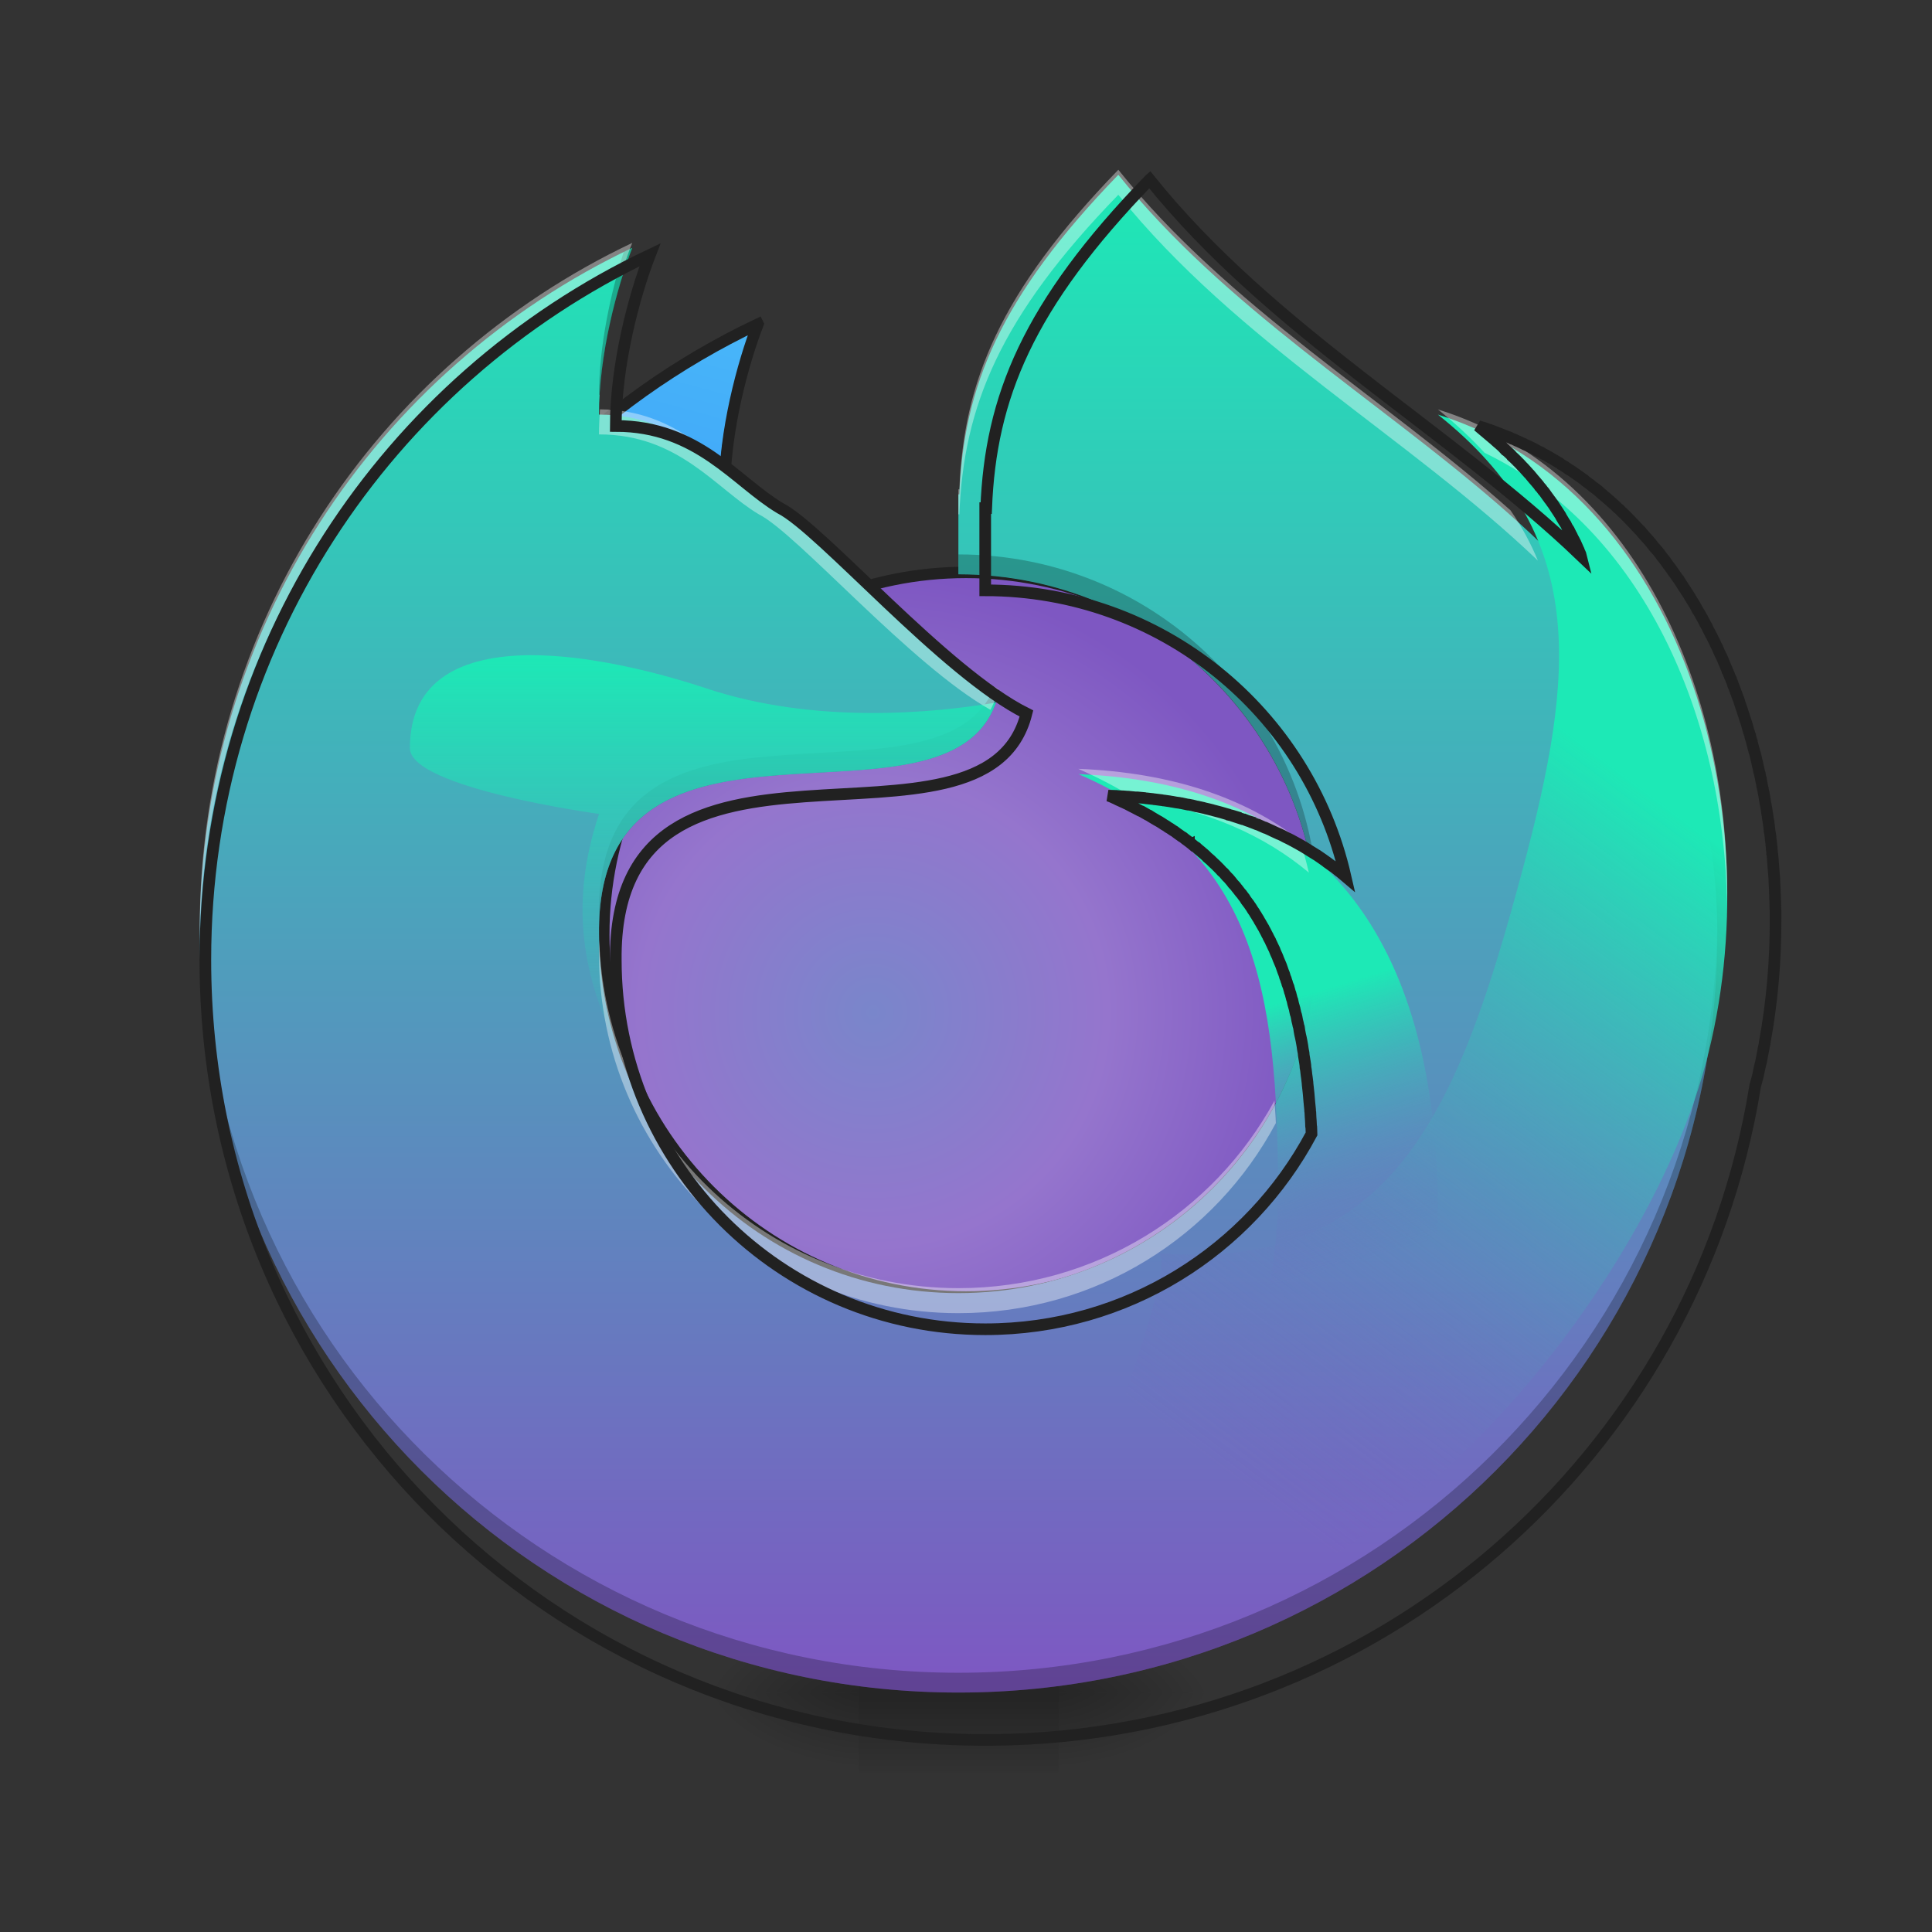 <svg height="32" viewBox="0 0 32 32" width="32" xmlns="http://www.w3.org/2000/svg" xmlns:xlink="http://www.w3.org/1999/xlink"><rect x="0" y="0" width="32" height="32" fill="#333333" stroke="none"/><linearGradient id="a"><stop offset="0" stop-opacity=".314"/><stop offset=".222" stop-opacity=".275"/><stop offset="1" stop-opacity="0"/></linearGradient><radialGradient id="b" cx="450.909" cy="189.579" gradientTransform="matrix(0 -.078 -.141 -0 43.862 63.595)" gradientUnits="userSpaceOnUse" r="21.167" xlink:href="#a"/><radialGradient id="c" cx="450.909" cy="189.579" gradientTransform="matrix(-0 .078 .141 0 -12.109 -7.527)" gradientUnits="userSpaceOnUse" r="21.167" xlink:href="#a"/><radialGradient id="d" cx="450.909" cy="189.579" gradientTransform="matrix(-0 -.078 .141 -0 -12.109 63.595)" gradientUnits="userSpaceOnUse" r="21.167" xlink:href="#a"/><radialGradient id="e" cx="450.909" cy="189.579" gradientTransform="matrix(0 .078 -.141 0 43.862 -7.527)" gradientUnits="userSpaceOnUse" r="21.167" xlink:href="#a"/><linearGradient id="f" gradientTransform="matrix(.013 0 0 .063 12.465 13.439)" gradientUnits="userSpaceOnUse" x1="255.323" x2="255.323" y1="233.5" y2="254.667"><stop offset="0" stop-opacity=".275"/><stop offset="1" stop-opacity="0"/></linearGradient><radialGradient id="g" cx="232.833" cy="53.583" gradientTransform="matrix(.076 0 -0 .076 -3.234 12.694)" gradientUnits="userSpaceOnUse" r="95.25"><stop offset="0" stop-color="#7986cb"/><stop offset=".535" stop-color="#9575cd"/><stop offset="1" stop-color="#7e57c2"/></radialGradient><linearGradient id="h" gradientUnits="userSpaceOnUse" x1="13.892" x2="17.861" y1="18.773" y2="4.219"><stop offset="0" stop-color="#2979ff"/><stop offset="1" stop-color="#4fc3f7"/></linearGradient><linearGradient id="i" gradientUnits="userSpaceOnUse" x1="15.876" x2="15.876" y1="28.034" y2="2.896"><stop offset="0" stop-color="#7e57c2"/><stop offset="1" stop-color="#1de9b6"/></linearGradient><linearGradient id="j"><stop offset="0" stop-color="#7e57c2" stop-opacity="0"/><stop offset="1" stop-color="#1de9b6"/></linearGradient><linearGradient id="k" gradientUnits="userSpaceOnUse" x1="25.138" x2="23.815" xlink:href="#j" y1="20.096" y2="15.796"/><linearGradient id="l" gradientUnits="userSpaceOnUse" x1="19.846" x2="27.784" xlink:href="#j" y1="24.065" y2="13.48"/><linearGradient id="m" gradientUnits="userSpaceOnUse" x1="15.876" x2="15.876" xlink:href="#j" y1="24.065" y2="10.834"/><path d="m17.531 28.035h2.645v-1.324h-2.645zm0 0" fill="url(#b)"/><path d="m14.223 28.035h-2.645v1.32h2.645zm0 0" fill="url(#c)"/><path d="m14.223 28.035h-2.645v-1.324h2.645zm0 0" fill="url(#d)"/><path d="m17.531 28.035h2.645v1.32h-2.645zm0 0" fill="url(#e)"/><path d="m14.223 27.703h3.309v1.652h-3.309zm0 0" fill="url(#f)"/><path d="m15.875 9.512c3.289 0 5.957 2.664 5.957 5.953 0 3.289-2.668 5.953-5.957 5.953-3.285 0-5.953-2.664-5.953-5.953 0-3.289 2.668-5.953 5.953-5.953zm0 0" fill="url(#g)"/><path d="m12.457 5.43c-2.656 1.258-4.793 3.422-6.02 6.094 2.336-1.129 4.531-1.547 6.133-2.344-.277-.109-.664-.328-.664-.992 0-.992.297-2.102.551-2.758zm0 0" fill="url(#h)"/><path d="m199.293-128.133c-42.496 20.123-76.68 54.745-96.303 97.491 37.371-18.061 40.746-19.498 66.369-32.184-4.437-1.75 27.06-21.185 21.123-21.185 0-15.873 4.75-33.622 8.812-44.121zm0 0" fill="none" stroke="#212121" stroke-linecap="round" stroke-width="3" transform="matrix(.063 0 0 .063 0 13.439)"/><path d="m253.976-62.827c52.62 0 95.303 42.621 95.303 95.241s-42.683 95.241-95.303 95.241c-52.557 0-95.241-42.621-95.241-95.241s42.683-95.241 95.241-95.241zm0 0" fill="none" stroke="#212121" stroke-linecap="round" stroke-width="3" transform="matrix(.063 0 0 .063 0 13.439)"/><path d="m18.523 2.895c-1.969 2.031-2.562 3.516-2.633 5.293-.004 0-.008 0-.016 0v1.324c3.301 0 5.957 2.656 5.957 5.953s-2.656 5.953-5.957 5.953c-3.297 0-5.953-2.656-5.953-5.953-.039-4.371 5.953-1.324 6.617-3.969-1.324-.66-3.309-2.977-3.969-3.309-.715-.426-1.324-1.32-2.648-1.32 0-.996.297-2.105.551-2.762-4.246 2.016-7.164 6.332-7.164 11.359 0 6.965 5.605 12.57 12.566 12.57 6.965 0 12.57-5.605 12.57-12.57 0-6.613-6.387-8.168-9.922-12.57zm0 0" fill="url(#i)"/><path d="m10.473 4.105c-.047.023-.094.047-.141.066-.211.66-.41 1.551-.41 2.367h.012c.055-.902.312-1.848.539-2.434zm5.402 5.078v.328c3.246 0 5.867 2.566 5.953 5.789 0-.055.004-.109.004-.164 0-3.297-2.656-5.953-5.957-5.953zm.566 2.262c-1.008 2.152-6.555-.512-6.52 3.691 0 .055 0 .105.004.156.121-4.117 5.961-1.188 6.613-3.797-.031-.016-.066-.035-.098-.051zm-13.133 3.859v.16c0 6.965 5.605 12.57 12.566 12.57 6.965 0 12.57-5.605 12.57-12.57 0-.051 0-.105 0-.156-.094 6.887-5.664 12.398-12.57 12.398s-12.477-5.516-12.566-12.402zm0 0" fill-opacity=".235"/><path d="m17.859 12.82c2.93 1.27 3.309 3.531 3.309 6.938 0 4.07-2.906 7.434-6.77 8.141.48.09.973.137 1.477.137 4.398 0 7.941-3.543 7.941-7.941 0-4.285-1.711-7.105-5.957-7.273zm0 0" fill="url(#k)"/><path d="m23.816 6.867c2.496 1.984 2.281 4.266 1.398 7.555-1.055 3.934-2.121 6.652-6.031 6.336.438.211-1.973 5.773-1.484 5.906 4.246 1.137 9.418-4.805 10.555-9.055 1.109-4.141-.383-9.48-4.438-10.742zm0 0" fill="url(#l)"/><path d="m8.777 10.852c-1.117.008-1.988.398-1.988 1.539 0 .664 3.133 1.09 3.133 1.09-.547 1.645-.188 2.836.332 3.949-.215-.613-.332-1.273-.332-1.965-.039-4.289 5.73-1.434 6.574-3.828-1.023.172-2.996.367-4.805-.238-.902-.297-1.992-.551-2.914-.547zm0 0" fill="url(#m)"/><path d="m18.523 2.812c-1.969 2.031-2.562 3.516-2.633 5.293-.004 0-.008 0-.016 0v.414h.016c.07-1.781.664-3.266 2.633-5.293 1.965 2.445 4.809 4.012 6.949 6.059-.117-.285-.266-.562-.453-.832-2.074-1.848-4.668-3.363-6.496-5.641zm-8.051 1.211c-4.246 2.016-7.164 6.332-7.164 11.359v.203c.078-4.867 2.898-9.047 6.992-11.066.055-.184.113-.352.172-.496zm13.344 2.758c.293.234.551.477.773.719 2.617 1.258 3.961 4.359 4.016 7.469.066-3.539-1.539-7.172-4.789-8.188zm-13.879 0c-.008.141-.016.277-.016.414 1.324 0 1.934.898 2.648 1.324.637.32 2.516 2.496 3.836 3.238.055-.102.102-.219.133-.344-1.324-.664-3.309-2.977-3.969-3.309-.711-.422-1.32-1.316-2.633-1.324zm7.922 5.953c.352.156.668.32.949.504 1.18.176 2.129.594 2.871 1.215-.043-.18-.09-.359-.148-.535-.914-.707-2.125-1.121-3.672-1.184zm-7.934 2.848c-.004.066-.004.141-.004.215 0 3.297 2.656 5.953 5.953 5.953 2.285 0 4.258-1.273 5.258-3.148-.004-.125-.016-.25-.023-.371-1.008 1.852-2.969 3.105-5.234 3.105-3.23 0-5.844-2.551-5.949-5.754zm0 0" fill="#fff" fill-opacity=".392"/><path d="m1120.051 175.023c-119.044 122.823-154.946 212.578-159.197 320.048-.236 0-.472 0-.945 0v80.071c171.48 0 314.379 118.808 350.99 278.714-1.653-1.417-3.543-2.834-5.196-4.252-.236 0-.236-.236-.472-.236-3.307-2.834-6.85-5.433-10.629-8.031 0-.236-.236-.236-.236-.236-3.543-2.598-7.322-5.196-11.101-7.795 0 0-.236-.236-.472-.236-3.779-2.362-7.558-4.724-11.338-7.086-.236-.236-.472-.236-.709-.472-3.779-2.126-7.795-4.488-11.81-6.614-.236 0-.236 0-.472-.236-1.89-.945-4.015-2.126-6.141-3.071-2.126-1.181-4.015-2.126-6.141-3.071-.236 0-.472-.236-.709-.236-1.89-.945-4.015-1.89-6.141-2.834-.236-.236-.236-.236-.472-.236-2.126-.945-4.015-1.89-6.141-2.834-.236 0-.236 0-.472 0-2.126-.945-4.252-1.89-6.377-2.834-.236 0-.472 0-.945-.236-1.89-.709-4.015-1.653-6.141-2.362-.236 0-.236 0-.236-.236-2.362-.709-4.488-1.417-6.614-2.362-.472 0-.945-.236-1.181-.236-2.126-.709-4.488-1.417-6.614-2.126 0-.236 0-.236 0-.236-2.362-.709-4.488-1.417-6.85-1.89-.236-.236-.709-.472-1.181-.472-4.488-1.417-9.212-2.598-13.699-3.779-.472-.236-.945-.236-1.653-.472-2.126-.472-4.488-1.181-6.85-1.653-.236 0-.472-.236-.709-.236-2.126-.472-4.252-.945-6.377-1.417-.472 0-.945-.236-1.417-.236-2.362-.709-4.724-1.181-7.322-1.653-.236 0-.472 0-.709 0-2.362-.472-4.488-.945-6.614-1.417-.472 0-.945 0-1.417-.236-2.362-.236-4.96-.709-7.322-1.181-.472 0-.945 0-1.417-.236-2.126-.236-4.252-.709-6.377-.945-.472 0-1.181 0-1.653-.236-2.362-.236-4.96-.709-7.322-.945-.472 0-1.181 0-1.653-.236-2.126-.236-4.252-.472-6.614-.709-.472 0-.945 0-1.417-.236-2.598-.236-5.196-.472-7.558-.709-.709 0-1.417 0-1.89 0-2.362-.236-4.724-.472-7.086-.709-.472 0-.709 0-.945 0-2.598-.236-5.196-.472-7.795-.472-.709 0-1.653-.236-2.362-.236-2.598 0-5.196-.236-8.031-.236 2.834.945 5.196 2.126 7.795 3.307.709.472 1.417.709 1.89.945 1.89.945 3.779 1.653 5.669 2.598.709.472 1.653.709 2.598 1.181 1.417.709 3.071 1.653 4.488 2.362.945.472 1.89.945 2.834 1.417 1.417.709 3.071 1.653 4.488 2.362.945.472 1.653.945 2.598 1.181 1.653.945 3.307 1.89 4.96 2.834.709.472 1.181.709 1.89.945 2.126 1.417 4.252 2.598 6.614 4.015.472.236.709.472 1.181.709 1.653.945 3.543 1.89 5.196 3.071.709.472 1.417.945 2.126 1.417 1.417.709 2.834 1.653 4.015 2.598.945.472 1.653.945 2.362 1.417 1.417.945 2.598 1.89 4.015 2.598.709.472 1.417 1.181 2.126 1.653 1.417.945 2.598 1.89 4.015 2.834.709.472 1.181.945 1.89 1.181 1.653 1.417 3.307 2.598 4.96 3.779.236.236.472.472.709.472 0 .236.236.236.236.236 1.89 1.417 3.543 2.834 5.196 4.252.709.236 1.181.709 1.89 1.181 1.181 1.181 2.362 2.126 3.543 3.071.709.472 1.417 1.181 1.89 1.653 1.181.945 2.362 1.89 3.307 2.834.709.709 1.417 1.181 1.89 1.89 1.181.945 2.126 1.89 3.307 2.834.472.472 1.181 1.181 1.653 1.653 1.181 1.181 2.362 2.126 3.543 3.307.472.472.945.945 1.417 1.417 1.653 1.653 3.071 3.071 4.488 4.724.472.472.945.709 1.417 1.181.945 1.181 2.126 2.362 3.071 3.543.709.709 1.181 1.181 1.89 1.89.709.945 1.653 1.89 2.598 3.071.472.709 1.181 1.417 1.653 2.126.945.945 1.653 1.89 2.598 2.834.472.709.945 1.417 1.653 2.126.709.945 1.653 2.126 2.362 3.071.472.709 1.181 1.417 1.653 1.89.945 1.417 1.89 2.598 2.834 3.779.472.945 1.181 1.653 1.653 2.598.945 1.181 1.89 2.598 2.834 3.779.472.945 1.181 1.653 1.653 2.362.709 1.181 1.417 2.126 1.89 3.071.472.709 1.181 1.653 1.653 2.362.472.945 1.181 2.126 1.89 3.071.472.945.945 1.653 1.417 2.362.709 1.181 1.417 2.126 1.89 3.307.472.709.945 1.417 1.417 2.362.709 1.181 1.181 2.126 1.89 3.307.472.709.945 1.417 1.181 2.126.945 1.89 2.126 3.779 2.834 5.433.472.709.945 1.653 1.181 2.362.709 1.181 1.181 2.362 1.89 3.543.236.709.709 1.653 1.181 2.598.472 1.181.945 2.126 1.417 3.071.472.945.945 1.89 1.417 2.834.472 1.181.709 2.126 1.181 3.071.472.945.945 1.89 1.417 3.071.472.945.709 1.89 1.181 3.071.472.945.709 1.89 1.181 2.834.472 1.181.945 2.126 1.417 3.307.709 1.89 1.181 3.543 1.89 5.433.472.945.709 2.126 1.181 3.071.236.945.709 1.89.945 3.071.472.945.945 2.126 1.181 3.307.472.945.709 2.126.945 3.071.472.945.709 2.126 1.181 3.071.236 1.181.709 2.362.945 3.307.236 1.181.472 2.126.945 3.071.236 1.181.709 2.362.945 3.543.236.945.472 2.126.945 3.071.236 1.181.472 2.126.709 3.307.472 1.653.945 3.307 1.417 4.96 0 .236.236.709.236 1.181.236 1.181.472 2.126.709 3.307.472 1.181.709 2.126.945 3.307.236 1.181.472 2.598.709 3.779.236.945.472 1.89.709 2.834.236 1.417.472 2.598.945 3.779.236 1.181.236 2.126.472 3.307.236 1.181.472 2.362.709 3.779.236.945.472 2.126.709 3.071.236 1.181.472 2.362.709 3.543.236 1.417.472 2.598.709 4.015.236 2.362.709 4.724 1.181 7.086 0 .945.236 1.653.236 2.598.236 1.417.472 2.834.709 4.252.236.945.236 1.89.472 2.834.236 1.653.472 3.071.472 4.488.236.945.236 1.89.472 2.834.236 1.417.236 2.834.472 4.252.236.945.236 2.126.472 3.307.236 1.417.236 2.598.472 4.015 0 .945.236 1.653.236 2.598.709 5.433 1.181 11.101 1.653 17.006 0 .709.236 1.417.236 2.362.236 1.653.236 3.071.472 4.724 0 .945 0 1.89.236 2.834 0 1.653.236 3.071.236 4.724 0 .945.236 2.126.236 3.071 0 1.653.236 3.307.236 5.196.236.472.236 1.181.236 1.653 0 2.126.236 4.015.236 6.141-60.467 113.375-179.747 190.376-317.922 190.376-199.351 0-359.966-160.615-359.966-359.966-2.362-264.305 359.966-80.071 400.119-239.977-80.071-39.917-200.06-179.983-239.977-200.06-43.224-25.746-80.071-80.071-160.142-80.071 0-59.994 17.951-127.074 33.304-166.756-256.747 121.878-433.187 382.877-433.187 686.864 0 419.015 335.637 756.778 753.944 760.085h5.905 6.377c376.263-3.071 685.919-277.06 743.787-637.262 1.181-3.779 2.126-7.795 3.071-11.574.472-2.126.709-4.015 1.181-5.905.472-2.126.945-4.015 1.417-5.905.709-4.015 1.653-8.031 2.362-12.046 0 0 0 0 0-.236.472-1.89.709-3.779 1.181-5.669 0-.236 0-.472 0-.472 7.322-39.917 10.865-81.016 10.629-122.114 0-2.126 0-4.252 0-6.377-.236-1.89-.236-4.015-.236-6.141 0-1.89 0-4.015-.236-6.141 0-2.126 0-4.252-.236-6.141 0-2.126 0-4.252-.236-6.141 0-1.89-.236-3.543-.236-5.433 0-.236 0-.709 0-.945-.236-2.126-.236-4.015-.472-6.141-.236-1.89-.236-3.779-.472-5.669 0-.236 0-.236 0-.472-.236-1.89-.236-3.779-.472-5.433 0-.236 0-.472 0-.709v-.236c-.236-1.653-.236-3.307-.472-4.96 0-.472 0-.709-.236-1.181 0-1.653-.236-3.307-.472-4.724 0-.472 0-.945 0-1.417-.236-1.653-.472-3.071-.472-4.488-.236-.709-.236-1.181-.236-1.89-.236-1.417-.472-2.834-.472-4.252-.236-.709-.236-1.181-.236-1.89-.236-1.417-.472-2.834-.709-4.015 0-.709 0-1.417-.236-2.126 0-1.417-.236-2.834-.472-4.015-.236-.709-.236-1.417-.236-2.126-.236-1.417-.472-2.598-.709-4.015 0-.709-.236-1.417-.236-2.126-.236-1.417-.472-2.834-.709-4.015 0-.709-.236-1.417-.236-2.126-.236-1.181-.472-2.598-.709-3.779-.236-.945-.236-1.653-.472-2.362-.236-1.417-.472-2.834-.709-4.252 0-.472-.236-1.181-.236-1.653-.236-1.417-.472-2.834-.709-4.252-.236-.709-.472-1.181-.472-1.89-.236-1.417-.472-2.834-.945-4.252 0-.472-.236-1.181-.236-1.653-.236-1.653-.709-3.071-.945-4.488 0-.472-.236-1.181-.236-1.653-.472-1.417-.709-3.071-.945-4.488-.236-.472-.236-.945-.472-1.417-.236-1.417-.709-2.834-.945-4.252-.236-.709-.236-1.417-.472-1.89-.236-1.181-.472-2.362-.709-3.543-.236-.945-.472-1.89-.709-2.834s-.472-2.126-.709-3.071c-.236-.945-.472-1.89-.709-2.834-.472-.945-.709-2.126-.945-3.307-.236-.709-.472-1.653-.709-2.362-.236-1.417-.709-2.598-.945-3.779-.236-.709-.472-1.417-.472-2.126-.472-1.181-.709-2.362-1.181-3.779-.236-.709-.472-1.417-.472-2.126-.472-1.181-.709-2.362-1.181-3.543-.236-.945-.472-1.653-.709-2.362-.236-1.181-.709-2.362-.945-3.543-.236-.709-.472-1.653-.709-2.362-.472-1.181-.709-2.362-1.181-3.543-.236-.709-.472-1.417-.709-2.126-.236-1.181-.709-2.362-1.181-3.543-.236-.709-.472-1.653-.709-2.362-.236-1.181-.709-2.362-1.181-3.543-.236-.709-.472-1.417-.709-2.126-.472-1.181-.709-2.362-1.181-3.543-.236-.709-.472-1.417-.709-2.362-.472-.945-.945-2.126-1.181-3.071-.472-.945-.709-1.653-.945-2.598-.472-.945-.945-2.126-1.181-3.071-.472-.945-.709-1.89-.945-2.598-.472-.945-.709-1.89-1.181-2.834-.236-.945-.709-1.89-.945-2.834-.472-.945-.945-2.126-1.181-3.071-.472-.709-.709-1.653-1.181-2.598-.236-.945-.709-1.89-1.181-2.834-.236-.945-.709-1.89-1.181-2.598-.236-1.181-.709-2.126-1.181-3.071-.236-.709-.709-1.653-.945-2.362-.472-1.181-.945-2.126-1.417-3.307-.236-.709-.709-1.417-.945-2.362-.472-.945-.945-1.89-1.417-3.071-.472-.709-.709-1.417-1.181-2.362-.472-.945-.945-1.89-1.417-3.071-.236-.709-.709-1.653-.945-2.362-.472-.945-.945-1.89-1.417-2.834-.472-.709-.945-1.653-1.181-2.598-.472-.945-.945-1.89-1.417-2.834-.472-.709-.709-1.417-1.181-2.362-.472-.945-.945-2.126-1.653-3.071-.236-.709-.709-1.417-1.181-2.362-.472-.709-.945-1.653-1.417-2.598-.236-.945-.709-1.89-1.181-2.598-.472-.945-.945-1.89-1.653-2.834-.236-.709-.709-1.653-1.181-2.362-.472-.945-.945-1.89-1.417-2.834-.472-.709-.945-1.653-1.417-2.362-.472-.945-.945-1.89-1.417-2.598-.472-.945-1.181-1.89-1.653-2.598-.472-.945-.945-1.653-1.417-2.598-.472-.709-.945-1.653-1.417-2.598-.472-.709-.945-1.653-1.417-2.362-.709-.945-1.181-1.89-1.653-2.598-.472-.945-.945-1.653-1.417-2.362-.472-.945-1.181-1.89-1.653-2.834-.472-.709-.945-1.417-1.417-2.126-.709-.945-1.181-1.89-1.653-2.598-.472-.945-1.181-1.653-1.653-2.362-.472-.945-.945-1.653-1.653-2.598-.472-.709-.945-1.653-1.417-2.362-.709-.945-1.181-1.653-1.653-2.598-.709-.709-1.181-1.417-1.653-2.126-.472-.945-1.181-1.653-1.653-2.362-.472-.945-1.181-1.653-1.89-2.598-.472-.709-.945-1.417-1.417-2.126-.709-.945-1.181-1.653-1.89-2.598-.472-.709-.945-1.417-1.653-2.126-.472-.945-1.181-1.653-1.653-2.362-.709-.945-1.181-1.653-1.653-2.362-.709-.709-1.181-1.653-1.89-2.362-.709-.709-1.181-1.653-1.89-2.362-.472-.709-.945-1.417-1.417-2.126-.709-.709-1.417-1.653-2.126-2.598-.709-.709-1.181-1.181-1.653-1.89-.709-.709-1.417-1.653-2.126-2.362-.472-.709-.945-1.417-1.653-2.126-.472-.709-1.181-1.653-1.89-2.362-.472-.709-1.181-1.417-1.653-1.89-.709-.945-1.417-1.653-2.126-2.362-.472-.709-1.181-1.417-1.89-2.126-.472-.709-1.181-1.417-1.89-2.126-.472-.709-1.181-1.417-1.653-2.126-.945-.709-1.653-1.653-2.362-2.362-.472-.709-1.181-1.181-1.653-1.653-.709-.945-1.417-1.653-2.362-2.598-.472-.472-.945-1.181-1.653-1.653-.709-.709-1.417-1.653-2.126-2.362-.709-.472-1.181-1.181-1.89-1.89-.709-.709-1.181-1.181-1.89-1.89s-1.417-1.417-2.126-2.126c-.709-.709-1.417-1.417-2.126-1.89-.709-.709-1.181-1.417-1.89-2.126s-1.653-1.181-2.362-1.89c-.709-.709-1.181-1.417-1.89-1.89-.709-.709-1.417-1.417-2.362-2.126-.472-.472-1.181-1.181-1.89-1.653-.709-.709-1.653-1.653-2.598-2.362-.472-.472-.945-.945-1.653-1.417-.709-.709-1.653-1.417-2.598-2.126-.472-.709-1.181-1.181-1.89-1.653-.709-.709-1.417-1.181-2.126-1.89s-1.417-1.181-2.126-1.89c-.945-.472-1.653-1.181-2.362-1.89-.709-.472-1.417-.945-2.126-1.417-.945-.709-1.89-1.653-2.834-2.362-.472-.236-.945-.709-1.653-1.181-.945-.709-1.89-1.417-2.834-2.126-.472-.472-1.181-.945-1.653-1.417-.945-.472-1.653-1.181-2.598-1.89-.709-.472-1.417-.945-2.126-1.417-.945-.709-1.653-1.181-2.598-1.89-.709-.472-1.417-.945-2.126-1.417-.945-.709-1.653-1.181-2.598-1.89-.709-.472-1.417-.945-2.126-1.181-.945-.709-1.89-1.417-3.071-2.126-.472-.236-.945-.709-1.653-1.181-.945-.709-2.126-1.181-3.307-1.89-.472-.472-.945-.709-1.417-1.181-.945-.472-1.89-.945-2.834-1.653-.709-.472-1.653-.945-2.362-1.417-.945-.472-1.89-1.181-2.834-1.653-.709-.236-1.181-.709-1.89-1.181-1.181-.472-2.362-1.181-3.307-1.89-.709-.236-1.181-.472-1.89-.945-.945-.472-1.89-.945-2.834-1.653-.709-.236-1.417-.709-2.126-.945-1.181-.709-2.362-1.181-3.543-1.89-.472-.236-.945-.472-1.653-.945-1.181-.472-2.126-1.181-3.307-1.653-.709-.236-1.181-.472-1.89-.945-.945-.472-2.126-.945-3.307-1.417-.472-.472-1.181-.709-1.89-.945-1.417-.709-2.834-1.417-4.015-1.89-.472-.236-.709-.472-1.181-.472-1.417-.709-2.598-1.181-4.015-1.89-.472-.236-.945-.472-1.417-.472-1.181-.709-2.362-1.181-3.543-1.653-.709-.236-1.417-.472-1.89-.709-1.89-.709-3.543-1.417-5.433-2.126-1.89-.709-3.779-1.417-5.433-2.126-1.89-.709-3.779-1.417-5.669-2.126-1.653-.472-3.307-.945-4.96-1.653-.236 0-.472 0-.709-.236-1.89-.472-3.779-1.181-5.669-1.89 2.126 1.89 4.252 3.543 6.141 5.196.472.472.945.709 1.417 1.181 1.89 1.653 4.015 3.307 5.905 4.96h.236c0 .236 0 .236.236.236 1.653 1.653 3.543 3.307 5.433 4.96.472.236.945.709 1.417 1.181 1.89 1.653 3.779 3.307 5.433 5.196.236 0 .236 0 .236.236 1.89 1.653 3.543 3.071 5.196 4.724.472.472.945.945 1.181 1.417 1.89 1.653 3.543 3.307 5.196 4.96.236.236.236.472.472.472 1.653 1.653 3.071 3.071 4.488 4.724.472.472.945.945 1.417 1.417 1.417 1.653 3.071 3.307 4.488 4.96.236.236.472.709.945.945 1.181 1.417 2.362 2.834 3.543 4.252.472.709.945 1.181 1.417 1.653 1.417 1.653 2.598 3.071 4.015 4.724.472.709.945 1.181 1.181 1.653 1.181 1.181 2.126 2.362 3.071 3.779.472.472.945 1.181 1.417 1.653 1.181 1.653 2.362 3.307 3.543 4.96.472.472.945 1.181 1.181 1.653.945 1.181 1.89 2.362 2.598 3.543.472.709.945 1.181 1.417 1.89.945 1.653 2.126 3.071 3.071 4.724.472.709.945 1.417 1.417 2.126.709 1.181 1.417 2.126 2.126 3.307.472.709.945 1.417 1.181 2.126.945 1.653 1.89 3.071 2.834 4.724.472.709.945 1.417 1.417 2.126.472 1.181 1.181 2.126 1.653 3.307.472.709.945 1.417 1.417 2.126.709 1.653 1.653 3.071 2.362 4.724.472.709.945 1.653 1.181 2.362.472 1.181 1.181 2.126 1.653 3.071.236.709.709 1.653 1.181 2.362.709 1.653 1.417 3.071 2.126 4.724.236.709.709 1.653 1.181 2.598.236.945.709 1.89 1.181 2.834.472.945.709 1.653.945 2.598-129.436-123.768-301.389-218.483-420.196-366.343zm0 0" fill="none" stroke="#212121" stroke-linecap="round" stroke-width="11.339" transform="scale(.017)"/></svg>